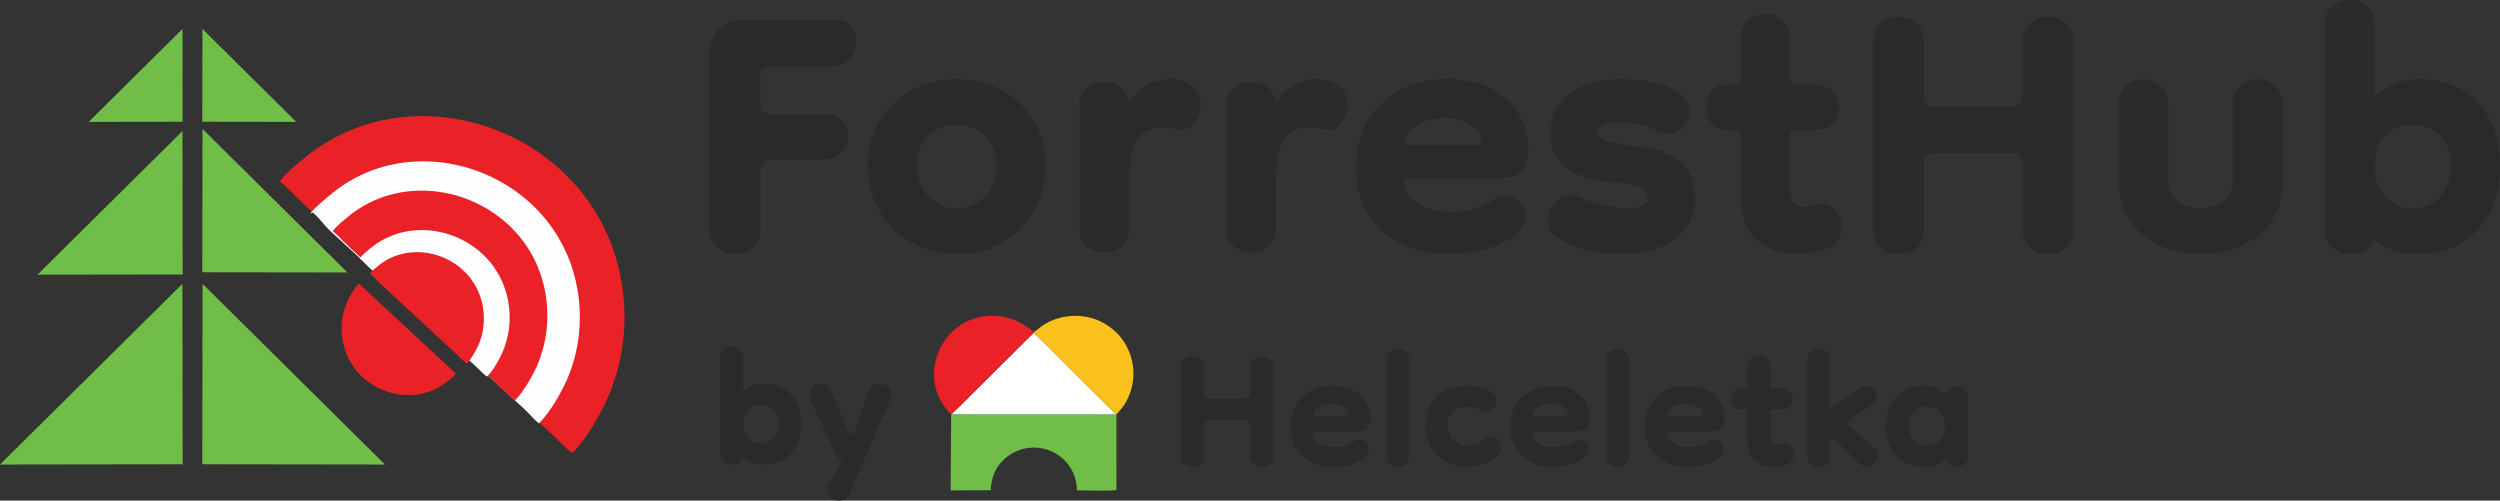 <?xml version="1.0" encoding="UTF-8" standalone="no"?>
<!-- Creator: CorelDRAW 2019 (64-Bit) -->

<svg
   xml:space="preserve"
   width="97.04mm"
   height="19.432mm"
   version="1.1"
   style="clip-rule:evenodd;fill-rule:evenodd;image-rendering:optimizeQuality;shape-rendering:geometricPrecision;text-rendering:geometricPrecision"
   viewBox="0 0 9703.96 1943.18"
   id="svg18"
   sodipodi:docname="ForrestHub-helceletka.svg"
   inkscape:version="1.3.2 (091e20e, 2023-11-25)"
   inkscape:export-filename="ForrestHub-helceletka.png"
   inkscape:export-xdpi="261.74881"
   inkscape:export-ydpi="261.74881"
   xmlns:inkscape="http://www.inkscape.org/namespaces/inkscape"
   xmlns:sodipodi="http://sodipodi.sourceforge.net/DTD/sodipodi-0.dtd"
   xmlns="http://www.w3.org/2000/svg"
   xmlns:svg="http://www.w3.org/2000/svg"><rect x="0" y="0" width="9703.96" height="1943.18" fill="#333333" stroke="none"/><sodipodi:namedview
   id="namedview18"
   pagecolor="#ffffff"
   bordercolor="#666666"
   borderopacity="1.0"
   inkscape:showpageshadow="2"
   inkscape:pageopacity="0.0"
   inkscape:pagecheckerboard="0"
   inkscape:deskcolor="#d1d1d1"
   inkscape:document-units="mm"
   inkscape:zoom="1.6820162"
   inkscape:cx="237.21531"
   inkscape:cy="75.20736"
   inkscape:window-width="2496"
   inkscape:window-height="1374"
   inkscape:window-x="1955"
   inkscape:window-y="32"
   inkscape:window-maximized="0"
   inkscape:current-layer="Vrstva_x0020_1" />
 <defs
   id="defs1">
  <style
   type="text/css"
   id="style1">
   <![CDATA[
    .fil1 {fill:#FEFEFE}
    .fil3 {fill:#70BE47}
    .fil2 {fill:#70BE47}
    .fil0 {fill:#EA2227}
    .fil5 {fill:#FAC01C}
    .fil4 {fill:white}
    .fil6 {fill:#2B2A29;fill-rule:nonzero}
   ]]>
  </style>
 </defs>
 <g
   id="Vrstva_x0020_1"
   inkscape:label="Vrstva 1"
   inkscape:groupmode="layer"
   transform="translate(-2081.53,-2490.98)">
  <path
   class="fil0"
   d="m 3169.39,3192.46 -0.03,4.88 c 27.11,19.73 44.1,40.81 68.86,64.6 l 987.64,916.54 c 22.23,20.5 52.3,52.97 73.14,68.79 l 6.51,-0.07 c 52.03,-50.58 115.3,-161.8 143.81,-232.94 38.65,-96.42 60.32,-205.46 55.67,-323.15 -25.86,-653.87 -782.01,-958.95 -1236.14,-591.39 -33.7,27.28 -77.57,63.16 -99.46,92.74 z"
   id="path1" />
  <path
   class="fil1"
   d="m 3284.57,3320.95 10.72,-5.31 c 21.04,15.31 44.97,49.81 64.19,68.27 l 755.71,693.15 c 17.25,15.9 41.41,44.72 57.58,57 l 4.23,-3.67 c 40.38,-39.25 89.48,-125.57 111.61,-180.77 29.99,-74.84 46.81,-159.46 43.2,-250.78 -20.07,-507.44 -606.88,-744.21 -959.31,-458.96 -26.16,21.17 -70.95,58.12 -87.93,81.07 z"
   id="path2" />
  <path
   class="fil0"
   d="m 3849.74,3941.71 0.01,-1.61 c -8.97,-6.53 -14.59,-13.5 -22.79,-21.37 L 3500.21,3615.5 c -7.35,-6.78 -17.3,-17.53 -24.19,-22.76 l -2.16,0.02 c -17.21,16.74 -38.14,53.53 -47.57,77.07 -12.79,31.9 -19.96,67.97 -18.42,106.91 8.55,216.32 258.72,317.26 408.96,195.65 11.15,-9.02 25.67,-20.89 32.91,-30.68 z"
   id="path3" />
  <path
   class="fil0"
   d="m 3374.27,3386.89 -0.02,3.04 c 16.88,12.28 27.46,25.41 42.88,40.22 l 614.93,570.66 c 13.84,12.76 32.56,32.98 45.53,42.83 l 4.06,-0.05 c 32.39,-31.49 71.79,-100.73 89.54,-145.03 24.06,-60.03 37.56,-127.92 34.66,-201.2 -16.1,-407.11 -486.9,-597.07 -769.65,-368.21 -20.99,16.98 -48.3,39.32 -61.93,57.74 z"
   id="path4" />
  <path
   class="fil0"
   d="m 3407.68,3418.59 -0.02,2.74 c 15.2,11.06 24.73,22.88 38.61,36.22 l 553.79,513.92 c 12.47,11.49 29.33,29.7 41.01,38.57 l 3.65,-0.04 c 29.17,-28.36 64.65,-90.72 80.64,-130.61 21.67,-54.07 33.82,-115.21 31.21,-181.2 -14.5,-366.63 -438.48,-537.7 -693.12,-331.6 -18.9,15.29 -43.5,35.41 -55.77,52 z"
   id="path5" />
  <path
   class="fil1"
   d="m 3478.29,3493.03 -0.02,2.13 c 11.8,8.58 19.19,17.76 29.97,28.11 L 3938,3922.1 c 9.68,8.92 22.76,23.05 31.83,29.93 l 2.83,-0.03 c 22.64,-22.01 50.18,-70.4 62.58,-101.36 16.82,-41.96 26.25,-89.41 24.23,-140.62 -11.25,-284.53 -340.29,-417.28 -537.91,-257.34 -14.66,11.87 -33.75,27.48 -43.27,40.35 z"
   id="path6" />
  <path
   class="fil0"
   d="m 3517.72,3552.55 -0.01,1.61 c 8.97,6.53 14.59,13.51 22.78,21.38 l 326.77,303.24 c 7.35,6.78 17.3,17.52 24.2,22.76 l 2.15,-0.03 c 17.21,-16.73 38.15,-53.53 47.58,-77.06 12.79,-31.91 19.96,-67.98 18.42,-106.92 -8.56,-216.33 -258.73,-317.27 -408.98,-195.66 -11.15,9.02 -25.67,20.89 -32.91,30.68 z"
   id="path7" />
  <polygon
   class="fil2"
   points="3575.77,4294.04 2867.75,3592.75 2866.76,4293.04 "
   id="polygon7" />
  <polygon
   class="fil2"
   points="2081.53,4294.06 2789.55,3592.78 2790.53,4293.06 "
   id="polygon8" />
  <polygon
   class="fil2"
   points="3430.12,3548.61 2867.55,2991.39 2866.77,3547.82 "
   id="polygon9" />
  <polygon
   class="fil2"
   points="2227.18,3557.01 2789.74,2999.81 2790.52,3556.22 "
   id="polygon10" />
  <polygon
   class="fil2"
   points="3231.43,2964.06 2867.29,2603.38 2866.78,2963.54 "
   id="polygon11" />
  <polygon
   class="fil2"
   points="2425.67,2964.05 2789.81,2603.38 2790.31,2963.54 "
   id="polygon12" />
  <path
   class="fil3"
   d="m 6415.26,4099.79 -1.31,-0.38 -638.92,-0.33 -1.42,-0.06 -2.18,295.29 155.05,-0.55 c 5.02,-56.64 18.83,-86.17 48.93,-116.29 25.33,-25.35 66.11,-49.09 118.27,-49.28 93.46,-0.36 167.53,73.93 168.16,166.14 25.7,0 137.1,3.23 153.17,-1.16 z"
   id="path12" />
  <path
   class="fil4"
   d="m 5775.03,4099.08 638.92,0.33 c -12.87,-13.84 -26.64,-26.01 -40.39,-39.75 L 6254.1,3941.17 c -25.52,-25.56 -134.3,-135.96 -160.38,-158.15 -4.85,5.87 -14.65,14.23 -20.87,20.45 l -278.22,276.35 c -7.21,6.92 -13.54,11.61 -19.6,19.26 z"
   id="path13" />
  <path
   class="fil0"
   d="m 5773.61,4099.02 1.42,0.06 c 6.06,-7.65 12.39,-12.34 19.6,-19.26 l 278.22,-276.35 c 6.22,-6.22 16.02,-14.58 20.87,-20.45 l 0.06,-1.9 c -14.1,-15.73 -45.69,-35.44 -66.04,-44.58 -27.58,-12.37 -59.03,-19.97 -93.31,-20.01 -190.45,-0.22 -288.12,216.05 -186.61,352.47 7.53,10.12 17.45,23.3 25.79,30.02 z"
   id="path14" />
  <path
   class="fil5"
   d="m 6093.78,3781.12 -0.06,1.9 c 26.08,22.19 134.86,132.59 160.38,158.15 l 119.46,118.49 c 13.75,13.74 27.52,25.91 40.39,39.75 l 1.31,0.38 c 15.19,-20.89 27.52,-25.46 46.14,-67.08 40.31,-90.13 15.45,-189.86 -46.15,-250.82 -7.98,-7.9 -20.37,-17.59 -31.02,-25.16 -75.39,-53.62 -183.48,-52.6 -258.88,-0.09 z"
   id="path15" />
  <path
   class="fil6"
   d="m 4934.05,3477.58 c -26.31,0 -49.33,-9.13 -69.06,-27.4 -19.73,-18.27 -29.6,-39.83 -29.6,-64.68 v -681.85 c 0,-42.39 12.42,-75.64 37.27,-99.76 24.85,-24.12 57.74,-36.18 98.66,-36.18 h 342.03 c 29.23,0 51.89,8.04 67.96,24.12 16.08,16.08 24.12,38 24.12,65.77 0,24.85 -8.77,46.05 -26.31,63.59 -17.54,17.54 -39.46,26.31 -65.77,26.31 h -236.79 c -29.23,0 -43.85,14.61 -43.85,43.84 v 98.67 c 0,29.23 14.62,43.84 43.85,43.84 h 206.09 c 27.77,0 50.06,8.04 66.87,24.12 16.81,16.08 25.22,37.27 25.22,63.58 0,24.85 -9.14,45.68 -27.41,62.49 -18.27,16.81 -39.83,25.21 -64.68,25.21 h -206.09 c -29.23,0 -43.85,14.62 -43.85,43.85 v 232.4 c 0,24.85 -9.86,46.41 -29.6,64.68 -19.73,18.27 -42.75,27.4 -69.06,27.4 z m 861.64,0 c -62.85,0 -120.59,-14.61 -173.21,-43.84 -52.62,-29.24 -94.64,-69.8 -126.06,-121.69 -31.43,-51.88 -47.14,-110.72 -47.14,-176.49 0,-67.23 15.71,-126.07 47.14,-176.49 31.42,-50.43 73.44,-89.89 126.06,-118.4 52.62,-28.5 110.36,-42.75 173.21,-42.75 64.31,0 122.41,14.25 174.3,42.75 51.89,28.51 93.18,67.97 123.87,118.4 30.7,50.42 46.04,109.26 46.04,176.49 0,65.77 -15.34,124.61 -46.04,176.49 -30.69,51.89 -71.98,92.45 -123.87,121.69 -51.89,29.23 -109.99,43.84 -174.3,43.84 z m 0,-177.58 c 45.31,0 82.22,-15.72 110.72,-47.14 28.5,-31.43 42.75,-70.53 42.75,-117.3 0,-48.23 -14.25,-86.97 -42.75,-116.2 -28.5,-29.23 -65.41,-43.85 -110.72,-43.85 -43.85,0 -80.76,14.62 -110.72,43.85 -29.96,29.23 -44.95,67.97 -44.95,116.2 0,46.77 14.99,85.87 44.95,117.3 29.96,31.42 66.87,47.14 110.72,47.14 z m 574.42,171.01 c -27.77,0 -51.16,-8.04 -70.16,-24.12 -19,-16.08 -28.5,-36.54 -28.5,-61.39 v -491.11 c 0,-23.39 9.13,-43.48 27.4,-60.29 18.27,-16.81 42.03,-25.22 71.26,-25.22 26.31,0 47.87,7.68 64.68,23.03 16.81,15.34 26.67,33.98 29.59,55.9 16.08,-24.85 38.01,-46.04 65.78,-63.58 27.77,-17.54 57,-26.31 87.7,-26.31 19,0 37.27,2.19 54.81,6.58 20.46,5.85 37.27,17.17 50.43,33.98 13.15,16.81 19.73,36.18 19.73,58.1 0,30.7 -9.87,55.91 -29.6,75.64 -19.73,19.73 -42.75,26.68 -69.06,20.83 -19,-4.38 -38.01,-6.58 -57.01,-6.58 -33.62,0 -61.39,11.7 -83.31,35.08 -21.93,23.39 -35.08,70.89 -39.47,142.51 v 219.25 c 0,24.85 -9.13,45.68 -27.4,62.48 -18.27,16.81 -40.56,25.22 -66.87,25.22 z m 570.04,0 c -27.77,0 -51.16,-8.04 -70.16,-24.12 -19,-16.08 -28.5,-36.54 -28.5,-61.39 v -491.11 c 0,-23.39 9.13,-43.48 27.4,-60.29 18.27,-16.81 42.03,-25.22 71.26,-25.22 26.31,0 47.87,7.68 64.68,23.03 16.81,15.34 26.67,33.98 29.59,55.9 16.08,-24.85 38.01,-46.04 65.78,-63.58 27.77,-17.54 57,-26.31 87.7,-26.31 19,0 37.27,2.19 54.81,6.58 20.46,5.85 37.27,17.17 50.43,33.98 13.15,16.81 19.73,36.18 19.73,58.1 0,30.7 -9.87,55.91 -29.6,75.64 -19.73,19.73 -42.75,26.68 -69.06,20.83 -19,-4.38 -38.01,-6.58 -57.01,-6.58 -33.62,0 -61.39,11.7 -83.31,35.08 -21.93,23.39 -35.08,70.89 -39.47,142.51 v 219.25 c 0,24.85 -9.13,45.68 -27.4,62.48 -18.27,16.81 -40.56,25.22 -66.87,25.22 z m 758.6,6.57 c -99.4,0 -183.08,-29.59 -251.04,-88.79 -67.97,-59.2 -101.95,-140.68 -101.95,-244.46 0,-108.16 33.25,-192.94 99.76,-254.32 66.5,-61.39 150.18,-92.09 251.03,-92.09 71.62,0 130.82,13.16 177.59,39.47 46.77,26.31 81.85,59.92 105.24,100.85 23.39,40.93 35.08,84.04 35.08,129.35 0,76.01 -33.62,114.01 -100.85,114.01 h -363.95 c -11.7,0 -17.54,7.31 -17.54,21.93 0,33.61 18.63,60.29 55.91,80.02 37.27,19.73 79.29,29.6 126.06,29.6 29.24,0 58.47,-4.02 87.7,-12.06 29.23,-8.04 54.81,-20.1 76.74,-36.17 14.61,-10.24 29.96,-15.35 46.04,-15.35 21.92,0 40.56,8.04 55.91,24.12 15.34,16.07 23.02,35.08 23.02,57 0,26.31 -13.89,51.16 -41.66,74.54 -26.31,21.93 -64.68,39.47 -115.1,52.62 -50.43,13.16 -99.76,19.73 -147.99,19.73 z m 114,-423.14 c 2.93,0 6.95,-0.73 12.06,-2.19 5.12,-1.46 7.68,-6.58 7.68,-15.35 0,-21.92 -13.52,-42.02 -40.57,-60.29 -27.04,-18.27 -61.75,-27.41 -104.14,-27.41 -45.31,0 -82.21,9.87 -110.72,29.6 -28.5,19.73 -42.75,39.83 -42.75,60.29 0,10.23 5.85,15.35 17.54,15.35 z m 561.27,423.14 c -99.39,0 -181.24,-20.46 -245.55,-61.38 -13.16,-8.77 -22.66,-19.37 -28.5,-31.79 -5.85,-12.43 -8.77,-24.49 -8.77,-36.18 0,-24.85 8.4,-47.5 25.21,-67.97 16.81,-20.46 37.64,-30.69 62.49,-30.69 11.69,0 23.38,2.92 35.07,8.77 26.31,11.69 56.28,21.56 89.9,29.6 33.61,8.04 64.31,12.06 92.08,12.06 54.08,0 81.12,-12.43 81.12,-37.28 0,-14.61 -6.58,-27.4 -19.73,-38.36 -13.16,-10.97 -43.85,-18.64 -92.09,-23.03 -19,-1.46 -43.48,-4.38 -73.44,-8.77 -29.97,-4.38 -59.56,-12.78 -88.8,-25.21 -29.23,-12.42 -53.71,-31.06 -73.45,-55.91 -19.73,-24.84 -29.59,-58.46 -29.59,-100.85 0,-65.77 24.84,-117.66 74.54,-155.66 49.7,-38.01 116.2,-57.01 199.51,-57.01 48.24,0 93.91,5.12 137.03,15.35 43.12,10.23 75.64,25.58 97.57,46.04 20.46,19 30.69,40.93 30.69,65.77 0,21.93 -8.04,41.66 -24.12,59.2 -16.07,17.54 -36.54,26.31 -61.38,26.31 -13.16,0 -25.58,-2.92 -37.28,-8.77 -17.54,-11.69 -39.83,-20.46 -66.87,-26.31 -27.04,-5.85 -54.44,-8.77 -82.21,-8.77 -55.55,0 -83.32,11.69 -83.32,35.08 0,10.23 5.48,19.37 16.45,27.41 10.96,8.04 36.17,14.98 75.64,20.82 24.84,2.93 53.35,6.95 85.5,12.06 32.16,5.12 63.22,13.89 93.18,26.31 29.97,12.43 55.18,32.52 75.64,60.3 20.47,27.77 30.7,65.77 30.7,114 0,65.78 -26.31,118.03 -78.93,156.76 -52.62,38.74 -122.05,58.1 -208.29,58.1 z m 681.86,0 c -62.85,0 -114.74,-18.27 -155.67,-54.81 -40.92,-36.54 -61.39,-92.81 -61.39,-168.82 v -236.78 c 0,-14.62 -7.31,-21.93 -21.92,-21.93 h -32.89 c -26.31,0 -46.04,-8.04 -59.2,-24.11 -13.15,-16.08 -19.73,-36.54 -19.73,-61.39 0,-26.31 6.58,-47.87 19.73,-64.68 13.16,-16.81 32.89,-25.21 59.2,-25.21 h 32.89 c 14.61,0 21.92,-7.31 21.92,-21.93 v -162.24 c 0,-24.85 8.77,-46.04 26.31,-63.58 17.54,-17.54 40.2,-26.31 67.97,-26.31 27.77,0 50.79,8.4 69.06,25.21 18.27,16.81 27.41,38.37 27.41,64.68 v 162.24 c 0,14.62 7.3,21.93 21.92,21.93 h 81.12 c 24.85,0 45.68,8.77 62.49,26.31 16.81,17.54 25.21,38.73 25.21,63.58 0,24.85 -8.4,45.31 -25.21,61.39 -16.81,16.07 -38.37,24.11 -64.68,24.11 h -78.93 c -14.62,0 -21.92,7.31 -21.92,21.93 v 206.09 c 0,26.31 4.75,44.58 14.25,54.81 9.5,10.23 21.56,15.35 36.17,15.35 5.85,0 17.54,-1.83 35.08,-5.48 17.54,-3.66 28.5,-5.48 32.89,-5.48 23.39,0 43.12,8.77 59.2,26.31 16.07,17.53 24.11,38.73 24.11,63.58 0,19 -5.48,36.54 -16.44,52.62 -10.96,16.07 -28.14,27.77 -51.52,35.07 -19,5.85 -37.28,10.24 -54.82,13.16 -17.53,2.92 -35.07,4.38 -52.61,4.38 z m 394.64,0 c -27.77,0 -51.16,-8.77 -70.16,-26.3 -19,-17.54 -28.5,-39.47 -28.5,-65.78 v -734.47 c 0,-27.77 9.5,-50.43 28.5,-67.97 19,-17.54 42.39,-26.31 70.16,-26.31 29.23,0 52.99,8.77 71.26,26.31 18.27,17.54 27.4,40.2 27.4,67.97 v 210.47 c 0,29.24 14.62,43.85 43.85,43.85 h 295.98 c 29.24,0 43.85,-14.61 43.85,-43.85 v -210.47 c 0,-27.77 9.14,-50.43 27.41,-67.97 18.27,-17.54 42.02,-26.31 71.25,-26.31 29.24,0 52.99,8.77 71.26,26.31 18.27,17.54 27.4,40.2 27.4,67.97 v 734.47 c 0,27.77 -9.13,50.06 -27.4,66.87 -18.27,16.81 -42.02,25.21 -71.26,25.21 -27.77,0 -51.15,-8.4 -70.16,-25.21 -19,-16.81 -28.5,-39.1 -28.5,-66.87 v -256.52 c 0,-29.23 -14.61,-43.85 -43.85,-43.85 h -295.98 c -29.23,0 -43.85,14.62 -43.85,43.85 v 256.52 c 0,27.77 -9.13,50.06 -27.4,66.87 -18.27,16.81 -42.03,25.21 -71.26,25.21 z m 1297.93,-585.38 c 0,-27.77 9.14,-50.43 27.41,-67.97 18.27,-17.54 41.29,-26.31 69.06,-26.31 27.77,0 50.79,9.14 69.06,27.41 18.27,18.27 27.41,40.56 27.41,66.87 v 309.13 c 0,59.93 -15.35,110.72 -46.04,152.38 -30.7,41.66 -70.16,72.72 -118.39,93.18 -48.24,20.46 -99.4,30.69 -153.48,30.69 -52.62,0 -103.04,-10.23 -151.28,-30.69 -48.23,-20.46 -88.06,-51.52 -119.49,-93.18 -31.42,-41.66 -47.13,-92.45 -47.13,-152.38 V 2892.2 c 0,-27.77 9.13,-50.43 27.4,-67.97 18.27,-17.54 41.29,-26.31 69.06,-26.31 27.78,0 50.8,9.14 69.07,27.41 18.27,18.27 27.4,40.56 27.4,66.87 v 300.36 c 0,30.7 11.7,56.28 35.08,76.74 23.39,20.46 53.35,30.7 89.89,30.7 36.54,0 66.51,-10.24 89.89,-30.7 23.39,-20.46 35.08,-46.04 35.08,-76.74 z m 712.56,585.38 c -65.78,0 -121.32,-20.46 -166.63,-61.38 -13.15,40.92 -43.12,61.38 -89.89,61.38 -27.77,0 -51.16,-8.03 -70.16,-24.11 -19,-16.08 -28.5,-36.54 -28.5,-61.39 v -815.6 c 0,-23.38 9.13,-43.48 27.4,-60.29 18.27,-16.81 42.03,-25.21 71.26,-25.21 27.77,0 50.43,8.4 67.97,25.21 17.54,16.81 26.3,37.64 26.3,62.49 v 287.21 c 49.7,-45.31 105.97,-67.97 168.82,-67.97 96.47,0 173.57,30.33 231.31,90.99 57.73,60.66 86.6,142.87 86.6,246.65 0,103.78 -29.23,186.73 -87.7,248.85 -58.46,62.11 -137.39,93.17 -236.78,93.17 z M 11445.66,3300 c 45.31,0 81.49,-15.72 108.53,-47.14 27.04,-31.43 40.56,-70.53 40.56,-117.3 0,-48.23 -13.52,-86.97 -40.56,-116.2 -27.04,-29.23 -63.22,-43.85 -108.53,-43.85 -43.85,0 -79.29,14.62 -106.33,43.85 -27.04,29.23 -40.57,67.97 -40.57,116.2 0,46.77 13.53,85.87 40.57,117.3 27.04,31.42 62.48,47.14 106.33,47.14 z"
   id="path16" />
  <path
   class="fil6"
   d="m 5041.66,4295.04 c -30.46,0 -56.19,-9.47 -77.17,-28.43 -6.09,18.96 -19.97,28.43 -41.64,28.43 -12.86,0 -23.69,-3.72 -32.49,-11.17 -8.8,-7.44 -13.2,-16.92 -13.2,-28.43 v -377.75 c 0,-10.83 4.23,-20.14 12.69,-27.92 8.46,-7.79 19.46,-11.68 33,-11.68 12.87,0 23.36,3.89 31.48,11.68 8.13,7.78 12.19,17.43 12.19,28.94 v 133.02 c 23.02,-20.98 49.08,-31.48 78.19,-31.48 44.68,0 80.39,14.05 107.13,42.14 26.74,28.1 40.11,66.18 40.11,114.24 0,48.07 -13.54,86.49 -40.62,115.26 -27.08,28.77 -63.63,43.15 -109.67,43.15 z m -7.11,-82.25 c 20.99,0 37.75,-7.28 50.27,-21.83 12.52,-14.55 18.79,-32.66 18.79,-54.33 0,-22.34 -6.27,-40.28 -18.79,-53.82 -12.52,-13.54 -29.28,-20.31 -50.27,-20.31 -20.3,0 -36.72,6.77 -49.25,20.31 -12.52,13.54 -18.78,31.48 -18.78,53.82 0,21.67 6.26,39.78 18.78,54.33 12.53,14.55 28.95,21.83 49.25,21.83 z m 187.86,-191.92 c 0,-13.54 4.74,-23.69 14.22,-30.46 9.48,-6.77 20.31,-10.16 32.5,-10.16 9.47,0 17.77,2.54 24.87,7.62 7.11,5.08 12.02,12.01 14.73,20.81 l 62.96,153.34 c 3.38,8.8 8.12,13.2 14.21,13.2 6.1,0 10.5,-4.4 13.2,-13.2 l 54.84,-153.34 c 3.38,-9.47 8.97,-16.58 16.75,-21.32 7.79,-4.74 16.08,-7.11 24.88,-7.11 11.51,0 22.17,3.73 31.99,11.17 9.82,7.45 14.72,17.26 14.72,29.45 0,6.77 -1.35,13.2 -4.06,19.29 l -158.41,365.57 c -4.74,10.15 -10.66,17.43 -17.77,21.83 -7.11,4.4 -14.39,6.6 -21.83,6.6 -12.19,0 -23.19,-4.23 -33,-12.69 -9.82,-8.46 -14.73,-18.45 -14.73,-29.96 0,-6.09 1.36,-11.51 4.06,-16.24 l 54.84,-97.49 c -11.51,-3.38 -20.65,-11.85 -27.42,-25.38 l -98.5,-213.25 c -2.03,-6.09 -3.05,-12.19 -3.05,-18.28 z"
   id="path17" />
  <path
   class="fil6"
   d="m 6710.13,4302.78 c -12.86,0 -23.69,-4.06 -32.49,-12.18 -8.8,-8.12 -13.2,-18.28 -13.2,-30.46 v -340.18 c 0,-12.87 4.4,-23.36 13.2,-31.48 8.8,-8.13 19.63,-12.19 32.49,-12.19 13.54,0 24.54,4.06 33,12.19 8.47,8.12 12.7,18.61 12.7,31.48 v 97.48 c 0,13.54 6.77,20.31 20.31,20.31 h 137.08 c 13.54,0 20.31,-6.77 20.31,-20.31 v -97.48 c 0,-12.87 4.23,-23.36 12.7,-31.48 8.46,-8.13 19.46,-12.19 33,-12.19 13.54,0 24.54,4.06 33,12.19 8.46,8.12 12.69,18.61 12.69,31.48 v 340.18 c 0,12.86 -4.23,23.18 -12.69,30.97 -8.46,7.78 -19.46,11.67 -33,11.67 -12.86,0 -23.7,-3.89 -32.5,-11.67 -8.8,-7.79 -13.2,-18.11 -13.2,-30.97 v -118.81 c 0,-13.54 -6.77,-20.31 -20.31,-20.31 h -137.08 c -13.54,0 -20.31,6.77 -20.31,20.31 v 118.81 c 0,12.86 -4.23,23.18 -12.7,30.97 -8.46,7.78 -19.46,11.67 -33,11.67 z m 544.29,0 c -46.04,0 -84.79,-13.7 -116.27,-41.12 -31.48,-27.42 -47.22,-65.16 -47.22,-113.23 0,-50.09 15.4,-89.36 46.2,-117.79 30.8,-28.43 69.56,-42.65 116.27,-42.65 33.17,0 60.59,6.09 82.26,18.28 21.66,12.19 37.91,27.76 48.74,46.71 10.83,18.96 16.24,38.93 16.24,59.91 0,35.21 -15.57,52.81 -46.71,52.81 h -168.56 c -5.42,0 -8.13,3.38 -8.13,10.15 0,15.57 8.63,27.93 25.9,37.07 17.26,9.14 36.72,13.71 58.39,13.71 13.54,0 27.08,-1.87 40.61,-5.59 13.54,-3.72 25.39,-9.31 35.55,-16.76 6.77,-4.73 13.87,-7.1 21.32,-7.1 10.16,0 18.79,3.72 25.89,11.17 7.11,7.44 10.67,16.24 10.67,26.4 0,12.18 -6.43,23.69 -19.3,34.52 -12.18,10.16 -29.95,18.28 -53.31,24.38 -23.35,6.09 -46.2,9.13 -68.54,9.13 z m 52.8,-195.98 c 1.36,0 3.22,-0.34 5.59,-1.01 2.37,-0.68 3.55,-3.05 3.55,-7.11 0,-10.16 -6.26,-19.47 -18.78,-27.93 -12.53,-8.46 -28.61,-12.69 -48.24,-12.69 -20.99,0 -38.08,4.57 -51.28,13.71 -13.2,9.14 -19.8,18.44 -19.8,27.92 0,4.74 2.71,7.11 8.12,7.11 z m 201.06,195.98 c -12.86,0 -23.69,-3.72 -32.5,-11.17 -8.8,-7.44 -13.2,-16.92 -13.2,-28.43 v -377.75 c 0,-10.83 4.23,-20.14 12.7,-27.92 8.46,-7.79 19.46,-11.68 33,-11.68 12.86,0 23.36,3.89 31.48,11.68 8.12,7.78 12.18,17.43 12.18,28.94 v 375.72 c 0,11.5 -4.23,21.15 -12.69,28.94 -8.46,7.78 -18.78,11.67 -30.97,11.67 z m 267.07,0 c -28.44,0 -55.01,-6.43 -79.72,-19.29 -24.71,-12.86 -44.51,-31.48 -59.4,-55.85 -14.89,-24.37 -22.34,-53.48 -22.34,-87.33 0.68,-46.71 15.91,-83.77 45.69,-111.19 29.79,-27.42 68.38,-41.13 115.77,-41.13 18.28,0 36.22,2.03 53.82,6.09 17.6,4.07 32.83,11.51 45.69,22.34 10.16,8.13 15.23,18.62 15.23,31.48 0,10.84 -3.89,20.65 -11.67,29.45 -7.79,8.8 -17.44,13.2 -28.94,13.2 -7.45,0 -14.22,-2.03 -20.31,-6.09 -10.16,-5.42 -19.13,-9.14 -26.91,-11.17 -7.79,-2.03 -16.42,-3.05 -25.9,-3.05 -22.34,0 -40.62,6.44 -54.83,19.3 -14.22,12.86 -21.33,30.12 -21.33,51.79 0,25.04 7.79,44.51 23.36,58.39 15.57,13.87 33.85,20.81 54.83,20.81 23.7,0 46.04,-8.8 67.02,-26.4 8.13,-6.09 15.91,-9.14 23.36,-9.14 10.83,0 20.14,4.4 27.92,13.2 7.79,8.8 11.68,18.96 11.68,30.47 0,4.73 -1.01,9.98 -3.04,15.74 -2.03,5.75 -5.76,11.33 -11.17,16.75 -18.28,14.89 -37.75,25.56 -58.39,31.99 -20.65,6.43 -40.79,9.64 -60.42,9.64 z m 332.05,0 c -46.04,0 -84.79,-13.7 -116.27,-41.12 -31.48,-27.42 -47.22,-65.16 -47.22,-113.23 0,-50.09 15.4,-89.36 46.2,-117.79 30.8,-28.43 69.56,-42.65 116.27,-42.65 33.17,0 60.59,6.09 82.26,18.28 21.66,12.19 37.91,27.76 48.74,46.71 10.83,18.96 16.24,38.93 16.24,59.91 0,35.21 -15.57,52.81 -46.71,52.81 h -168.56 c -5.42,0 -8.13,3.38 -8.13,10.15 0,15.57 8.63,27.93 25.9,37.07 17.26,9.14 36.72,13.71 58.39,13.71 13.54,0 27.08,-1.87 40.61,-5.59 13.54,-3.72 25.39,-9.31 35.55,-16.76 6.77,-4.73 13.87,-7.1 21.32,-7.1 10.16,0 18.79,3.72 25.89,11.17 7.11,7.44 10.67,16.24 10.67,26.4 0,12.18 -6.43,23.69 -19.3,34.52 -12.18,10.16 -29.95,18.28 -53.31,24.38 -23.35,6.09 -46.2,9.13 -68.54,9.13 z m 52.8,-195.98 c 1.36,0 3.22,-0.34 5.59,-1.01 2.37,-0.68 3.55,-3.05 3.55,-7.11 0,-10.16 -6.26,-19.47 -18.78,-27.93 -12.53,-8.46 -28.61,-12.69 -48.24,-12.69 -20.99,0 -38.08,4.57 -51.28,13.71 -13.2,9.14 -19.8,18.44 -19.8,27.92 0,4.74 2.71,7.11 8.12,7.11 z m 201.06,195.98 c -12.86,0 -23.69,-3.72 -32.5,-11.17 -8.8,-7.44 -13.2,-16.92 -13.2,-28.43 v -377.75 c 0,-10.83 4.23,-20.14 12.7,-27.92 8.46,-7.79 19.46,-11.68 33,-11.68 12.86,0 23.36,3.89 31.48,11.68 8.12,7.78 12.18,17.43 12.18,28.94 v 375.72 c 0,11.5 -4.23,21.15 -12.69,28.94 -8.46,7.78 -18.78,11.67 -30.97,11.67 z m 269.1,0 c -46.04,0 -84.79,-13.7 -116.27,-41.12 -31.48,-27.42 -47.22,-65.16 -47.22,-113.23 0,-50.09 15.4,-89.36 46.2,-117.79 30.8,-28.43 69.56,-42.65 116.27,-42.65 33.17,0 60.59,6.09 82.26,18.28 21.66,12.19 37.91,27.76 48.74,46.71 10.83,18.96 16.24,38.93 16.24,59.91 0,35.21 -15.57,52.81 -46.71,52.81 h -168.56 c -5.42,0 -8.13,3.38 -8.13,10.15 0,15.57 8.63,27.93 25.9,37.07 17.26,9.14 36.72,13.71 58.39,13.71 13.54,0 27.08,-1.87 40.61,-5.59 13.54,-3.72 25.39,-9.31 35.55,-16.76 6.77,-4.73 13.87,-7.1 21.32,-7.1 10.16,0 18.79,3.72 25.89,11.17 7.11,7.44 10.67,16.24 10.67,26.4 0,12.18 -6.43,23.69 -19.3,34.52 -12.18,10.16 -29.95,18.28 -53.31,24.38 -23.35,6.09 -46.2,9.13 -68.54,9.13 z m 52.8,-195.98 c 1.36,0 3.22,-0.34 5.59,-1.01 2.37,-0.68 3.55,-3.05 3.55,-7.11 0,-10.16 -6.26,-19.47 -18.78,-27.93 -12.53,-8.46 -28.61,-12.69 -48.24,-12.69 -20.99,0 -38.08,4.57 -51.28,13.71 -13.2,9.14 -19.8,18.44 -19.8,27.92 0,4.74 2.71,7.11 8.12,7.11 z m 281.28,195.98 c -29.11,0 -53.14,-8.46 -72.1,-25.38 -18.95,-16.93 -28.43,-42.99 -28.43,-78.19 v -109.67 c 0,-6.77 -3.38,-10.16 -10.15,-10.16 h -15.24 c -12.18,0 -21.32,-3.72 -27.41,-11.17 -6.1,-7.44 -9.14,-16.92 -9.14,-28.43 0,-12.19 3.04,-22.17 9.14,-29.96 6.09,-7.78 15.23,-11.67 27.41,-11.67 h 15.24 c 6.77,0 10.15,-3.39 10.15,-10.16 v -75.14 c 0,-11.51 4.06,-21.33 12.19,-29.45 8.12,-8.12 18.61,-12.19 31.48,-12.19 12.86,0 23.52,3.9 31.98,11.68 8.46,7.79 12.7,17.77 12.7,29.96 v 75.14 c 0,6.77 3.38,10.16 10.15,10.16 h 37.57 c 11.51,0 21.16,4.06 28.94,12.18 7.79,8.13 11.68,17.94 11.68,29.45 0,11.51 -3.89,20.99 -11.68,28.43 -7.78,7.45 -17.77,11.17 -29.95,11.17 h -36.56 c -6.77,0 -10.15,3.39 -10.15,10.16 v 95.45 c 0,12.19 2.2,20.65 6.6,25.39 4.4,4.74 9.98,7.11 16.75,7.11 2.71,0 8.12,-0.85 16.25,-2.54 8.12,-1.7 13.2,-2.54 15.23,-2.54 10.83,0 19.97,4.06 27.42,12.18 7.44,8.13 11.17,17.94 11.17,29.45 0,8.8 -2.54,16.93 -7.62,24.37 -5.08,7.45 -13.03,12.87 -23.86,16.25 -8.8,2.71 -17.26,4.74 -25.39,6.09 -8.12,1.36 -16.25,2.03 -24.37,2.03 z m 177.7,0 c -12.86,0 -23.69,-3.72 -32.49,-11.17 -8.8,-7.44 -13.2,-16.92 -13.2,-28.43 v -377.75 c 0,-10.83 4.23,-20.14 12.69,-27.92 8.46,-7.79 19.46,-11.68 33,-11.68 12.87,0 23.36,3.89 31.48,11.68 8.13,7.78 12.19,17.43 12.19,28.94 v 174.66 c 0,8.12 2.37,12.18 7.11,12.18 1.35,0 4.06,-1.35 8.12,-4.06 l 98.5,-73.11 c 8.12,-5.42 16.92,-8.13 26.4,-8.13 11.51,0 20.99,4.06 28.44,12.19 7.44,8.12 11.17,17.6 11.17,28.43 0,14.89 -6.77,26.74 -20.31,35.54 l -80.23,52.81 c -6.76,4.73 -10.15,9.81 -10.15,15.23 0,5.41 2.71,9.81 8.12,13.2 l 92.41,83.27 c 6.09,4.73 10.16,10.15 12.19,16.24 2.03,6.1 3.04,11.85 3.04,17.27 0,10.83 -4.23,20.31 -12.69,28.43 -8.46,8.12 -18.45,12.18 -29.96,12.18 -11.51,0 -21.66,-4.4 -30.46,-13.2 l -99.52,-97.48 c -2.03,-2.03 -4.4,-3.05 -7.1,-3.05 -3.39,0 -5.08,2.71 -5.08,8.13 v 64.99 c 0,11.5 -4.23,21.15 -12.69,28.94 -8.47,7.78 -18.79,11.67 -30.98,11.67 z m 411.27,0 c -45.36,0 -82.08,-14.38 -110.18,-43.15 -28.09,-28.77 -42.14,-67.19 -42.14,-115.26 0,-48.06 13.71,-86.14 41.13,-114.24 27.41,-28.09 63.46,-42.14 108.14,-42.14 31.82,0 59.58,11.17 83.27,33.51 2.71,-8.12 7.78,-14.89 15.23,-20.31 7.45,-5.41 16.25,-8.12 26.4,-8.12 13.54,0 24.54,3.89 33.01,11.68 8.46,7.78 12.69,17.09 12.69,27.92 v 230.51 c 0,11.51 -4.23,20.99 -12.69,28.43 -8.47,7.45 -19.47,11.17 -33.01,11.17 -22.34,0 -36.21,-9.81 -41.63,-29.44 -21.66,19.63 -48.4,29.44 -80.22,29.44 z m 7.11,-82.25 c 21.66,0 38.92,-7.28 51.78,-21.83 12.87,-14.55 19.3,-32.66 19.3,-54.33 0,-22.34 -6.43,-40.28 -19.3,-53.82 -12.86,-13.54 -30.12,-20.31 -51.78,-20.31 -20.99,0 -38.08,6.77 -51.28,20.31 -13.21,13.54 -19.81,31.48 -19.81,53.82 0,21.67 6.6,39.78 19.81,54.33 13.2,14.55 30.29,21.83 51.28,21.83 z"
   id="path18" />
 </g>
</svg>
